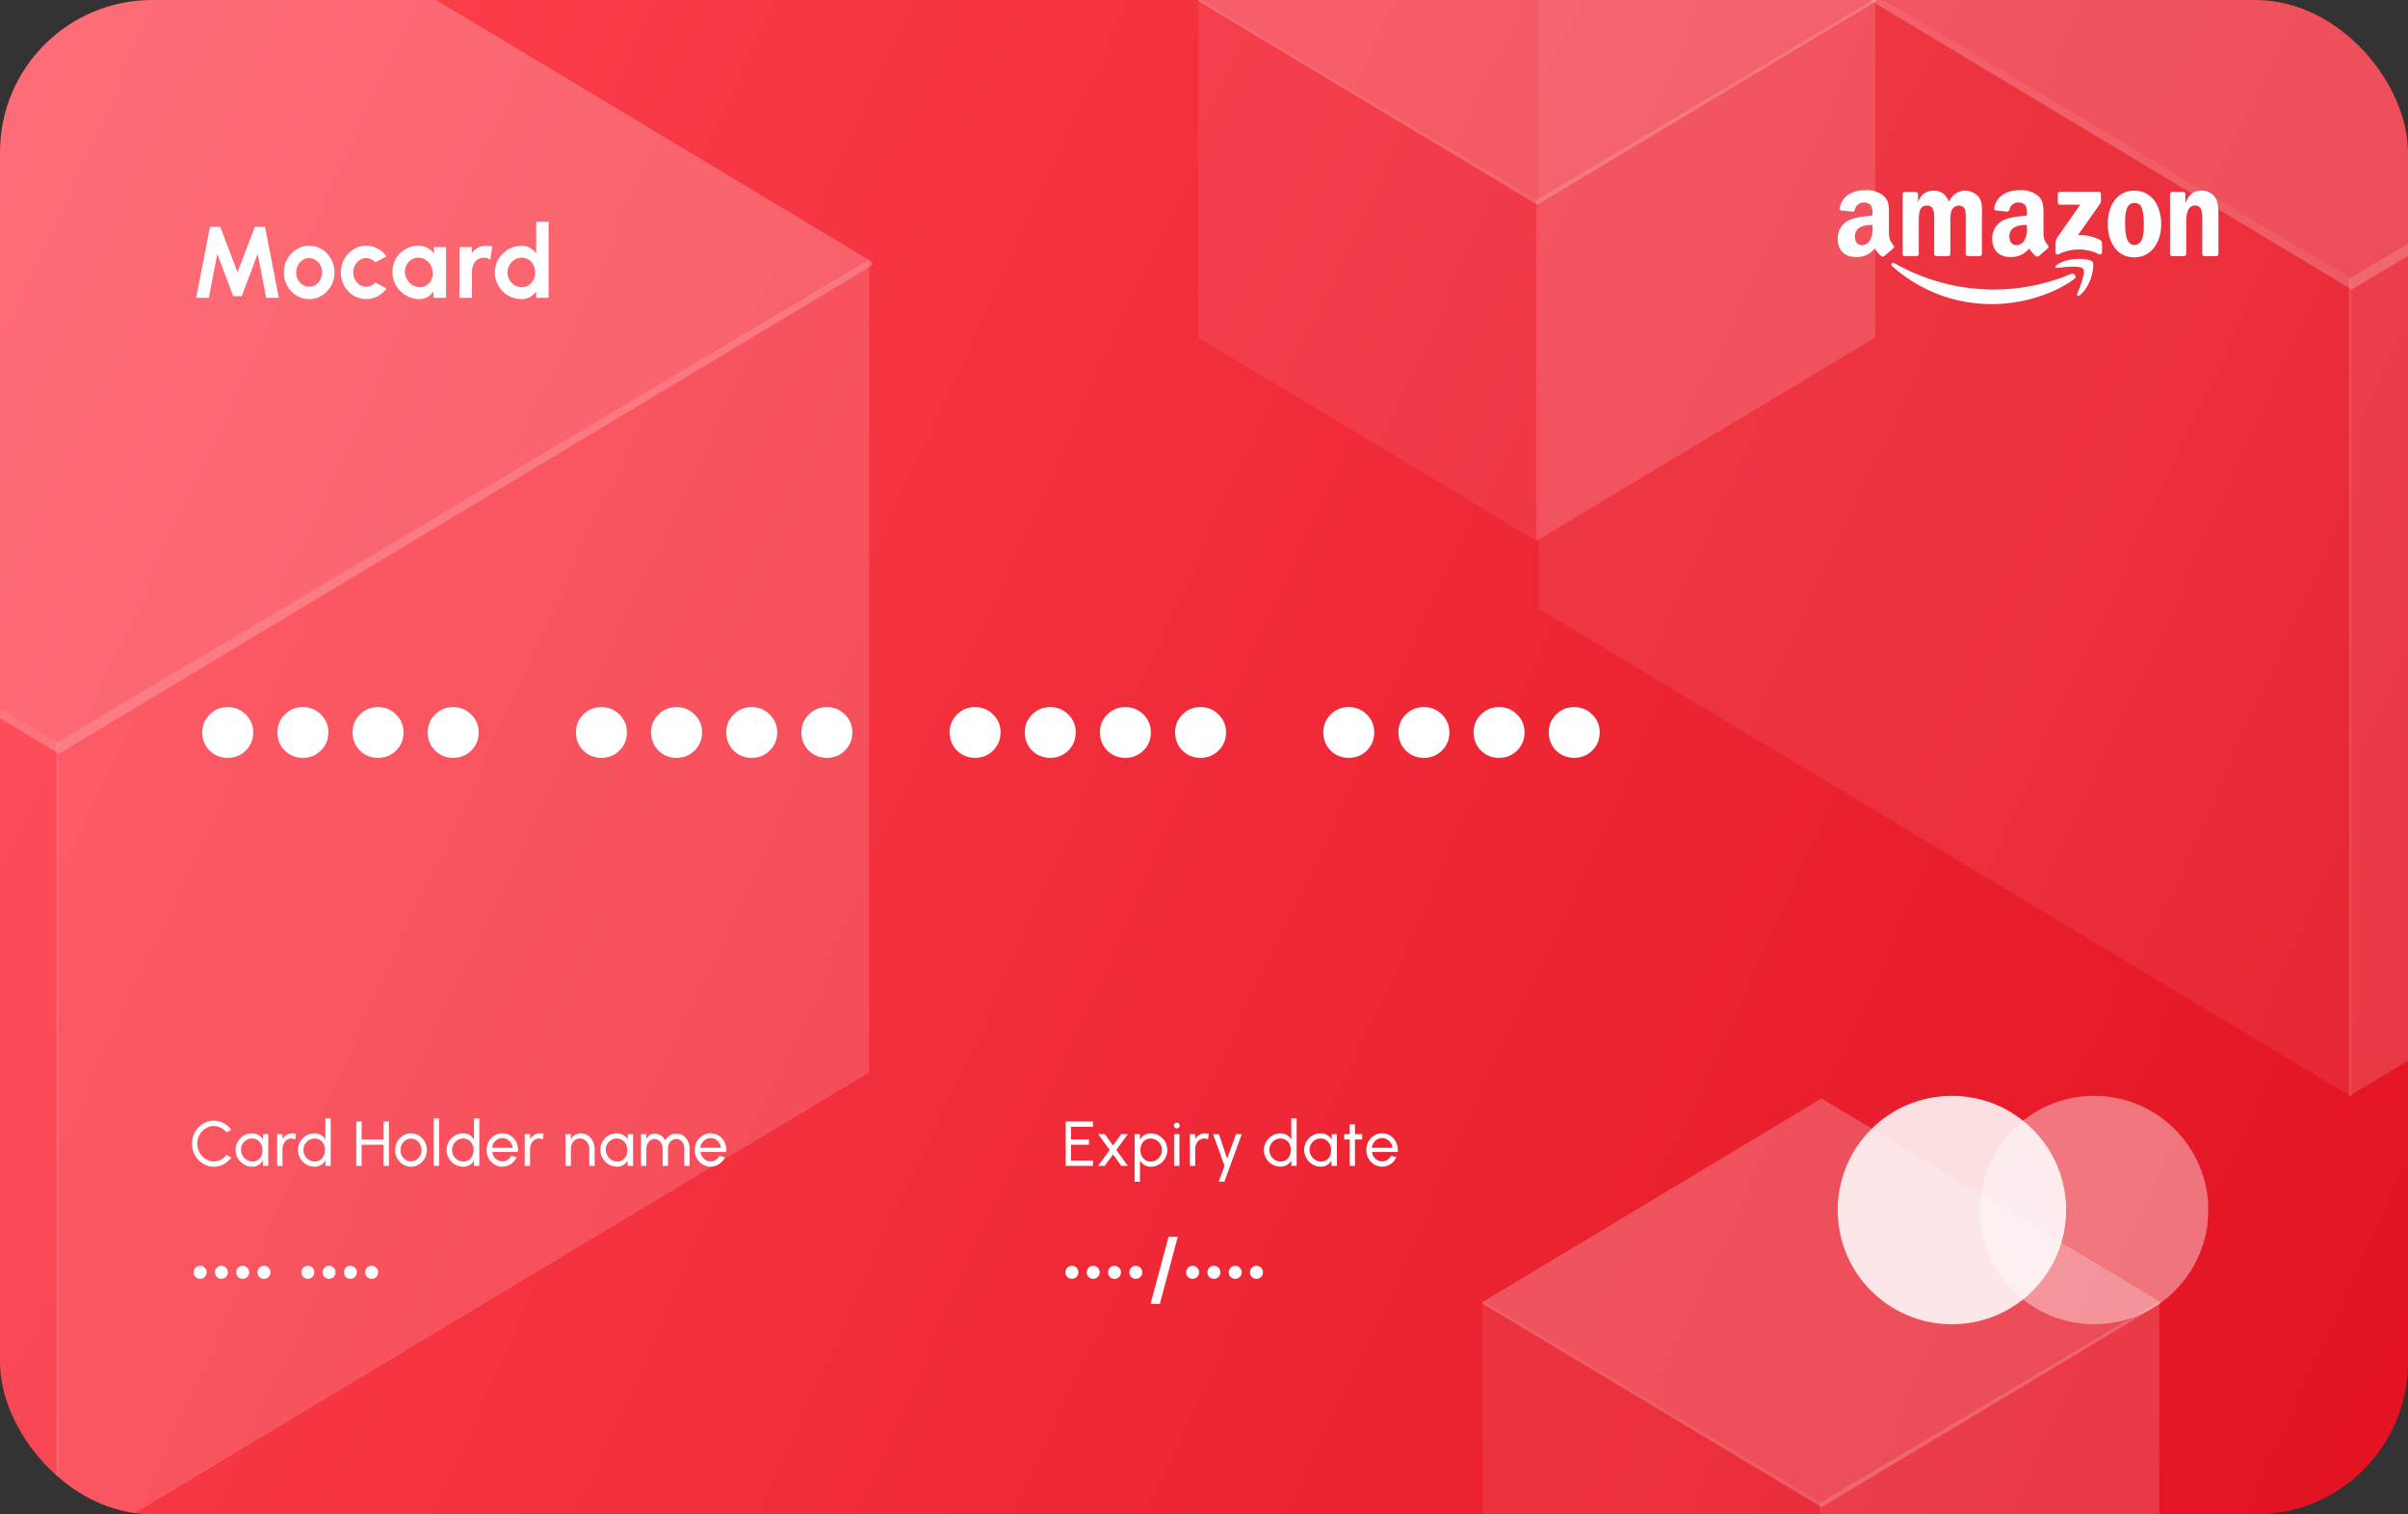 <svg width="380" height="239" viewBox="0 0 380 239" fill="none" xmlns="http://www.w3.org/2000/svg">
<rect x="0" y="0" width="380" height="239" fill="#333333" stroke="none"/>
<g clip-path="url(#clip0_1338_20404)">
<rect width="380" height="239" rx="24" fill="url(#paint0_linear_1338_20404)"/>
<g opacity="0.75">
<path opacity="0.1" d="M242.83 -32.361L371.136 44.009V173.137L242.83 96.075V-32.361Z" fill="white"/>
<path opacity="0.2" d="M498.992 -32.283L370.69 44.007V173L498.992 96.019V-32.283Z" fill="white"/>
<path opacity="0.3" d="M242.83 -31.938L371.136 -109L499.441 -31.938V-31.362L371.136 45.7L242.83 -31.362V-31.938Z" fill="white"/>
<path opacity="0.1" d="M-119 40.893L9.306 117.263V246.391L-119 169.329V40.893Z" fill="white"/>
<path opacity="0.2" d="M137.162 40.971L8.86 117.261V246.254L137.162 169.273V40.971Z" fill="white"/>
<path opacity="0.3" d="M-119 41.316L9.306 -35.746L137.611 41.316V41.892L9.306 118.954L-119 41.892V41.316Z" fill="white"/>
<path opacity="0.1" d="M189.111 -0.239L242.609 31.604V85.445L189.111 53.313V-0.239Z" fill="white"/>
<path opacity="0.2" d="M295.92 -0.207L242.424 31.603V85.387L295.92 53.289V-0.207Z" fill="white"/>
<path opacity="0.3" d="M189.111 -0.063L242.609 -32.194L296.107 -0.063V0.177L242.609 32.309L189.111 0.177V-0.063Z" fill="white"/>
<path opacity="0.1" d="M233.951 205.316L287.449 237.159V291L233.951 258.869V205.316Z" fill="white"/>
<path opacity="0.2" d="M340.76 205.349L287.264 237.158V290.942L340.76 258.845V205.349Z" fill="white"/>
<path opacity="0.3" d="M233.951 205.493L287.449 173.361L340.947 205.493V205.733L287.449 237.864L233.951 205.733V205.493Z" fill="white"/>
</g>
<path fill-rule="evenodd" clip-rule="evenodd" d="M314.896 35.853C314.541 36.394 314.362 37.031 314.383 37.678L314.381 37.675C314.381 39.596 315.597 40.556 317.163 40.562C317.744 40.595 318.324 40.491 318.856 40.257C319.389 40.024 319.859 39.667 320.228 39.217C320.505 39.69 320.867 40.109 321.295 40.451C321.365 40.489 321.443 40.505 321.522 40.497C321.6 40.489 321.675 40.458 321.735 40.408L321.738 40.411C322.111 40.086 322.784 39.497 323.162 39.184C323.194 39.153 323.22 39.115 323.239 39.073C323.257 39.032 323.267 38.987 323.267 38.941C323.268 38.896 323.26 38.851 323.243 38.808C323.227 38.766 323.201 38.728 323.17 38.695C322.73 38.232 322.482 37.62 322.474 36.982V34.101C322.474 34.007 322.474 33.913 322.475 33.82V33.819V33.819V33.819L322.475 33.817C322.481 32.709 322.486 31.697 321.653 30.922C320.86 30.29 319.866 29.964 318.853 30.003C317.084 30.003 315.106 30.656 314.695 32.83C314.686 32.873 314.686 32.919 314.695 32.963C314.705 33.006 314.723 33.048 314.748 33.084C314.774 33.12 314.808 33.151 314.846 33.174C314.884 33.197 314.927 33.212 314.972 33.218L316.772 33.41C316.856 33.396 316.933 33.356 316.992 33.295C317.05 33.234 317.087 33.155 317.098 33.072C317.17 32.737 317.362 32.44 317.636 32.236C317.911 32.032 318.251 31.935 318.592 31.963C318.791 31.953 318.99 31.992 319.171 32.076C319.352 32.16 319.51 32.285 319.633 32.444C319.839 32.857 319.918 33.322 319.861 33.78V34.016C319.684 34.036 319.499 34.055 319.308 34.074L319.307 34.074C318.332 34.174 317.209 34.289 316.364 34.658C315.764 34.895 315.25 35.313 314.896 35.853ZM290.516 35.856C290.162 36.396 289.982 37.033 290.001 37.679V37.679C290.001 39.597 291.221 40.556 292.786 40.562C293.367 40.596 293.948 40.491 294.481 40.258C295.014 40.024 295.484 39.667 295.853 39.217C296.13 39.691 296.491 40.109 296.92 40.451C296.989 40.489 297.067 40.506 297.145 40.499C297.224 40.491 297.298 40.46 297.359 40.409L297.365 40.412C297.735 40.087 298.408 39.5 298.79 39.186C298.822 39.154 298.848 39.116 298.866 39.074C298.884 39.032 298.893 38.987 298.893 38.941C298.894 38.896 298.885 38.85 298.868 38.808C298.851 38.766 298.826 38.727 298.793 38.695C298.352 38.233 298.102 37.621 298.094 36.982V34.101C298.094 34.004 298.094 33.907 298.095 33.811C298.101 32.705 298.107 31.695 297.276 30.922C296.482 30.29 295.488 29.964 294.474 30.003C292.705 30.003 290.732 30.656 290.316 32.83C290.307 32.873 290.308 32.919 290.317 32.962C290.326 33.006 290.344 33.047 290.37 33.083C290.396 33.119 290.429 33.15 290.467 33.173C290.505 33.196 290.547 33.211 290.591 33.218L292.399 33.41C292.482 33.395 292.558 33.355 292.615 33.294C292.673 33.233 292.71 33.155 292.72 33.072C292.793 32.737 292.985 32.44 293.26 32.236C293.535 32.032 293.875 31.935 294.216 31.963C294.416 31.953 294.614 31.992 294.795 32.076C294.977 32.16 295.135 32.286 295.258 32.444C295.462 32.857 295.54 33.322 295.483 33.78V34.018C295.301 34.039 295.11 34.059 294.913 34.079H294.913C293.942 34.18 292.826 34.296 291.985 34.662C291.384 34.899 290.872 35.316 290.516 35.856ZM336.799 30.089C334.109 30.089 332.618 32.386 332.617 35.334C332.618 38.268 334.089 40.623 336.799 40.624C339.402 40.624 341.052 38.329 341.052 35.437C341.059 32.443 339.562 30.089 336.799 30.089ZM327.805 46.375C328.229 45.331 329.17 42.987 328.726 42.418C328.289 41.858 325.861 42.141 324.711 42.275L324.652 42.281C324.309 42.322 324.259 42.024 324.565 41.812C326.562 40.418 329.835 40.821 330.215 41.29C330.594 41.758 330.118 45.025 328.24 46.578C328.161 46.65 328.061 46.693 327.955 46.701C327.807 46.702 327.723 46.577 327.806 46.373L327.805 46.375ZM298.6 42.007C298.273 41.713 298.565 41.312 298.96 41.544C303.77 44.276 309.206 45.709 314.736 45.703C318.87 45.684 322.959 44.853 326.772 43.256C327.363 43.01 327.854 43.647 327.278 44.071C323.787 46.629 318.728 47.992 314.37 47.992C308.554 48.024 302.933 45.891 298.6 42.007ZM335.356 35.037V35.072C335.356 36.244 335.356 38.669 336.799 38.669C338.245 38.669 338.314 36.675 338.308 35.459C338.339 34.611 338.245 33.763 338.03 32.943C337.971 32.669 337.816 32.425 337.593 32.257C337.37 32.088 337.093 32.006 336.814 32.025C335.445 32.026 335.356 33.876 335.356 35.035V35.037ZM292.722 37.358C292.722 38.157 293.137 38.696 293.851 38.696C294.121 38.685 294.383 38.601 294.609 38.454C294.835 38.306 295.018 38.101 295.137 37.858C295.436 37.251 295.558 36.571 295.486 35.897V35.499C294.14 35.496 292.72 35.782 292.72 37.355L292.722 37.358ZM317.095 37.358C317.095 38.158 317.513 38.696 318.228 38.696C318.498 38.684 318.759 38.6 318.984 38.453C319.21 38.306 319.392 38.1 319.512 37.858C319.811 37.251 319.932 36.571 319.861 35.898V35.499C318.513 35.496 317.093 35.782 317.093 37.355L317.095 37.358ZM347.643 40.338C347.702 40.392 347.779 40.425 347.859 40.43L349.728 40.434C349.813 40.434 349.896 40.405 349.962 40.35C350.028 40.295 350.072 40.218 350.087 40.134V34.163V34.16C350.087 33.243 350.087 31.97 349.6 31.21C349.366 30.85 349.043 30.556 348.662 30.36C348.28 30.164 347.854 30.071 347.426 30.09C346.144 30.09 345.411 30.71 344.893 32.006H344.864V30.557C344.843 30.482 344.801 30.416 344.741 30.368C344.681 30.32 344.607 30.293 344.53 30.29H342.807C342.719 30.287 342.634 30.317 342.567 30.374C342.501 30.431 342.458 30.511 342.447 30.598L342.449 40.085C342.451 40.175 342.487 40.261 342.549 40.325C342.612 40.389 342.697 40.426 342.786 40.43H344.634C344.68 40.431 344.726 40.423 344.77 40.407C344.814 40.39 344.853 40.365 344.887 40.333C344.921 40.301 344.948 40.263 344.967 40.22C344.986 40.178 344.996 40.132 344.998 40.085V34.981C344.962 34.367 345.063 33.752 345.295 33.182C345.382 32.965 345.531 32.779 345.722 32.644C345.914 32.51 346.14 32.433 346.373 32.424C347.554 32.424 347.542 33.711 347.533 34.725C347.532 34.812 347.531 34.897 347.531 34.979V40.13C347.544 40.21 347.583 40.283 347.643 40.338ZM310.544 40.426C310.455 40.421 310.371 40.383 310.309 40.32C310.247 40.256 310.211 40.172 310.209 40.083V35.055C310.236 34.461 310.219 33.867 310.158 33.276C310.12 33.023 309.983 32.795 309.779 32.642C309.574 32.489 309.317 32.424 309.065 32.46C308.824 32.467 308.59 32.544 308.393 32.682C308.195 32.821 308.043 33.014 307.953 33.237C307.799 33.83 307.741 34.444 307.781 35.055V40.083C307.78 40.129 307.77 40.175 307.752 40.217C307.733 40.259 307.706 40.297 307.672 40.329C307.639 40.361 307.6 40.386 307.557 40.403C307.514 40.419 307.468 40.427 307.422 40.426H305.565C305.476 40.422 305.392 40.385 305.33 40.321C305.267 40.257 305.231 40.172 305.229 40.083V35.055C305.229 34.949 305.231 34.837 305.233 34.723C305.248 33.7 305.268 32.441 304.08 32.441C302.795 32.441 302.797 33.847 302.799 34.931L302.799 35.055V40.084C302.798 40.13 302.788 40.175 302.769 40.218C302.751 40.26 302.724 40.298 302.691 40.329C302.657 40.361 302.618 40.386 302.575 40.403C302.531 40.419 302.486 40.427 302.44 40.426H300.579C300.495 40.423 300.415 40.391 300.354 40.333C300.293 40.276 300.254 40.198 300.246 40.115V30.63C300.247 30.584 300.257 30.539 300.276 30.497C300.294 30.455 300.321 30.417 300.354 30.385C300.388 30.353 300.427 30.328 300.47 30.312C300.513 30.295 300.559 30.287 300.605 30.288H302.338C302.424 30.29 302.505 30.324 302.567 30.383C302.63 30.442 302.669 30.521 302.676 30.607V31.844H302.708C302.863 31.321 303.188 30.864 303.632 30.546C304.075 30.228 304.611 30.067 305.156 30.088C306.32 30.088 307.05 30.648 307.569 31.844C307.745 31.393 308.037 30.995 308.415 30.692C308.793 30.39 309.244 30.192 309.723 30.119C310.202 30.046 310.691 30.1 311.142 30.277C311.593 30.454 311.99 30.746 312.291 31.125C312.795 31.808 312.779 32.757 312.765 33.654C312.762 33.804 312.76 33.952 312.76 34.098L312.758 40.083C312.757 40.129 312.746 40.175 312.727 40.217C312.709 40.259 312.682 40.297 312.649 40.329C312.615 40.361 312.576 40.386 312.533 40.403C312.49 40.419 312.444 40.427 312.398 40.426H310.544ZM324.388 38.467V39.844L324.386 39.842C324.388 39.928 324.422 40.009 324.48 40.072C324.539 40.136 324.618 40.175 324.703 40.184C324.744 40.184 324.785 40.173 324.821 40.153C325.819 39.64 326.925 39.371 328.047 39.37C329.168 39.368 330.275 39.634 331.274 40.144C331.324 40.165 331.379 40.172 331.433 40.166C331.487 40.16 331.538 40.141 331.583 40.11C331.627 40.079 331.664 40.038 331.688 39.99C331.713 39.941 331.725 39.887 331.724 39.833V38.385C331.72 38.276 331.688 38.17 331.63 38.078C331.573 37.985 331.492 37.91 331.396 37.859C330.321 37.304 329.118 37.047 327.91 37.115L331.081 32.622C331.376 32.218 331.543 31.965 331.543 31.771V30.608C331.544 30.561 331.535 30.516 331.517 30.473C331.499 30.431 331.473 30.392 331.44 30.359C331.407 30.327 331.367 30.302 331.324 30.286C331.281 30.269 331.235 30.262 331.188 30.264H325.08C325.035 30.262 324.989 30.27 324.947 30.287C324.904 30.304 324.866 30.329 324.833 30.361C324.801 30.394 324.776 30.432 324.759 30.474C324.742 30.517 324.734 30.562 324.736 30.608V31.965C324.735 32.011 324.743 32.057 324.761 32.099C324.778 32.142 324.805 32.18 324.838 32.212C324.871 32.244 324.91 32.27 324.953 32.285C324.996 32.302 325.042 32.309 325.088 32.306H328.281L324.612 37.536C324.446 37.817 324.368 38.141 324.388 38.467Z" fill="white"/>
<path opacity="0.4" d="M330.46 209C340.415 209 348.485 200.929 348.485 190.974C348.485 181.018 340.415 172.948 330.46 172.948C320.504 172.948 312.434 181.018 312.434 190.974C312.434 200.929 320.504 209 330.46 209Z" fill="white"/>
<path opacity="0.859" d="M308.026 209C317.982 209 326.052 200.929 326.052 190.974C326.052 181.018 317.982 172.948 308.026 172.948C298.071 172.948 290 181.018 290 190.974C290 200.929 298.071 209 308.026 209Z" fill="white"/>
<path d="M30.96 47L33.136 35.8H34.752L37.48 42.976L40.208 35.8H41.824L44 47H42.008L40.664 40.072L38.144 46.744H36.808L34.288 40.072L32.952 47H30.96ZM48.789 47.208C48.053 47.208 47.381 47.019 46.773 46.64C46.171 46.261 45.688 45.755 45.325 45.12C44.968 44.48 44.789 43.773 44.789 43C44.789 42.413 44.893 41.867 45.101 41.36C45.309 40.848 45.595 40.4 45.957 40.016C46.325 39.627 46.752 39.323 47.237 39.104C47.723 38.885 48.24 38.776 48.789 38.776C49.525 38.776 50.195 38.965 50.797 39.344C51.405 39.723 51.888 40.232 52.245 40.872C52.608 41.512 52.789 42.221 52.789 43C52.789 43.581 52.685 44.125 52.477 44.632C52.269 45.139 51.981 45.587 51.613 45.976C51.251 46.36 50.827 46.661 50.341 46.88C49.861 47.099 49.344 47.208 48.789 47.208ZM48.789 45.256C49.179 45.256 49.528 45.152 49.837 44.944C50.147 44.736 50.389 44.461 50.565 44.12C50.747 43.779 50.837 43.405 50.837 43C50.837 42.584 50.744 42.205 50.557 41.864C50.376 41.517 50.128 41.243 49.813 41.04C49.504 40.832 49.163 40.728 48.789 40.728C48.405 40.728 48.059 40.832 47.749 41.04C47.44 41.248 47.195 41.525 47.013 41.872C46.832 42.219 46.741 42.595 46.741 43C46.741 43.421 46.835 43.803 47.021 44.144C47.208 44.485 47.456 44.757 47.765 44.96C48.08 45.157 48.421 45.256 48.789 45.256ZM59.226 44.592L60.986 45.544C60.618 46.045 60.157 46.448 59.602 46.752C59.048 47.056 58.442 47.208 57.786 47.208C57.05 47.208 56.378 47.019 55.77 46.64C55.168 46.261 54.685 45.755 54.322 45.12C53.965 44.48 53.786 43.773 53.786 43C53.786 42.413 53.89 41.867 54.098 41.36C54.306 40.848 54.592 40.4 54.954 40.016C55.322 39.627 55.749 39.323 56.234 39.104C56.72 38.885 57.237 38.776 57.786 38.776C58.442 38.776 59.048 38.928 59.602 39.232C60.157 39.536 60.618 39.944 60.986 40.456L59.226 41.4C59.04 41.187 58.818 41.021 58.562 40.904C58.312 40.787 58.053 40.728 57.786 40.728C57.402 40.728 57.056 40.835 56.746 41.048C56.437 41.256 56.192 41.533 56.01 41.88C55.829 42.221 55.738 42.595 55.738 43C55.738 43.4 55.829 43.773 56.01 44.12C56.192 44.461 56.437 44.736 56.746 44.944C57.056 45.152 57.402 45.256 57.786 45.256C58.064 45.256 58.328 45.197 58.578 45.08C58.829 44.957 59.045 44.795 59.226 44.592ZM68.438 39H70.39V47H68.43L68.35 46.008C68.126 46.365 67.833 46.656 67.47 46.88C67.113 47.099 66.691 47.208 66.206 47.208C65.614 47.208 65.059 47.096 64.542 46.872C64.025 46.648 63.569 46.339 63.174 45.944C62.779 45.549 62.473 45.093 62.254 44.576C62.035 44.059 61.926 43.504 61.926 42.912C61.926 42.341 62.03 41.805 62.238 41.304C62.446 40.803 62.739 40.363 63.118 39.984C63.497 39.605 63.934 39.309 64.43 39.096C64.926 38.883 65.459 38.776 66.03 38.776C66.563 38.776 67.038 38.893 67.454 39.128C67.875 39.363 68.233 39.661 68.526 40.024L68.438 39ZM66.262 45.328C66.689 45.328 67.059 45.219 67.374 45C67.689 44.781 67.926 44.491 68.086 44.128C68.251 43.76 68.318 43.355 68.286 42.912C68.249 42.496 68.126 42.12 67.918 41.784C67.71 41.443 67.443 41.171 67.118 40.968C66.793 40.765 66.427 40.664 66.022 40.664C65.601 40.664 65.222 40.773 64.886 40.992C64.555 41.211 64.299 41.504 64.118 41.872C63.937 42.235 63.865 42.64 63.902 43.088C63.945 43.499 64.078 43.875 64.302 44.216C64.526 44.552 64.809 44.821 65.15 45.024C65.497 45.227 65.867 45.328 66.262 45.328ZM77.374 40.984C77.23 40.888 77.073 40.811 76.902 40.752C76.737 40.693 76.553 40.664 76.35 40.664C75.961 40.664 75.625 40.765 75.342 40.968C75.065 41.171 74.851 41.443 74.702 41.784C74.553 42.12 74.478 42.493 74.478 42.904V47H72.51V39H74.462V39.944C74.729 39.592 75.046 39.312 75.414 39.104C75.787 38.896 76.209 38.792 76.678 38.792C76.859 38.792 77.033 38.797 77.198 38.808C77.369 38.819 77.531 38.848 77.686 38.896L77.374 40.984ZM84.617 35H86.569V47H84.617V46C84.361 46.357 84.039 46.648 83.649 46.872C83.26 47.096 82.809 47.208 82.297 47.208C81.716 47.208 81.172 47.099 80.665 46.88C80.159 46.661 79.711 46.36 79.321 45.976C78.937 45.587 78.636 45.139 78.417 44.632C78.199 44.125 78.089 43.581 78.089 43C78.089 42.419 78.199 41.875 78.417 41.368C78.636 40.861 78.937 40.416 79.321 40.032C79.711 39.643 80.159 39.339 80.665 39.12C81.172 38.901 81.716 38.792 82.297 38.792C82.809 38.792 83.26 38.904 83.649 39.128C84.039 39.347 84.361 39.637 84.617 40V35ZM82.321 45.328C82.737 45.328 83.105 45.224 83.425 45.016C83.745 44.808 83.996 44.528 84.177 44.176C84.359 43.819 84.449 43.427 84.449 43C84.449 42.568 84.359 42.176 84.177 41.824C83.996 41.467 83.743 41.184 83.417 40.976C83.097 40.768 82.732 40.664 82.321 40.664C81.911 40.664 81.537 40.771 81.201 40.984C80.865 41.192 80.596 41.472 80.393 41.824C80.191 42.176 80.089 42.568 80.089 43C80.089 43.432 80.191 43.824 80.393 44.176C80.596 44.528 80.865 44.808 81.201 45.016C81.543 45.224 81.916 45.328 82.321 45.328Z" fill="white"/>
<path d="M35.928 119.608C34.808 119.608 33.856 119.224 33.072 118.456C32.304 117.672 31.92 116.72 31.92 115.6C31.92 114.48 32.304 113.536 33.072 112.768C33.856 111.984 34.808 111.592 35.928 111.592C37.048 111.592 38 111.984 38.784 112.768C39.568 113.536 39.96 114.48 39.96 115.6C39.96 116.72 39.568 117.672 38.784 118.456C38 119.224 37.048 119.608 35.928 119.608ZM47.787 119.608C46.667 119.608 45.715 119.224 44.931 118.456C44.163 117.672 43.779 116.72 43.779 115.6C43.779 114.48 44.163 113.536 44.931 112.768C45.715 111.984 46.667 111.592 47.787 111.592C48.907 111.592 49.859 111.984 50.643 112.768C51.427 113.536 51.819 114.48 51.819 115.6C51.819 116.72 51.427 117.672 50.643 118.456C49.859 119.224 48.907 119.608 47.787 119.608ZM59.647 119.608C58.527 119.608 57.575 119.224 56.791 118.456C56.023 117.672 55.639 116.72 55.639 115.6C55.639 114.48 56.023 113.536 56.791 112.768C57.575 111.984 58.527 111.592 59.647 111.592C60.767 111.592 61.719 111.984 62.503 112.768C63.287 113.536 63.679 114.48 63.679 115.6C63.679 116.72 63.287 117.672 62.503 118.456C61.719 119.224 60.767 119.608 59.647 119.608ZM71.506 119.608C70.386 119.608 69.434 119.224 68.65 118.456C67.882 117.672 67.498 116.72 67.498 115.6C67.498 114.48 67.882 113.536 68.65 112.768C69.434 111.984 70.386 111.592 71.506 111.592C72.626 111.592 73.578 111.984 74.362 112.768C75.146 113.536 75.538 114.48 75.538 115.6C75.538 116.72 75.146 117.672 74.362 118.456C73.578 119.224 72.626 119.608 71.506 119.608ZM94.897 119.608C93.777 119.608 92.825 119.224 92.041 118.456C91.273 117.672 90.889 116.72 90.889 115.6C90.889 114.48 91.273 113.536 92.041 112.768C92.825 111.984 93.777 111.592 94.897 111.592C96.017 111.592 96.969 111.984 97.753 112.768C98.537 113.536 98.929 114.48 98.929 115.6C98.929 116.72 98.537 117.672 97.753 118.456C96.969 119.224 96.017 119.608 94.897 119.608ZM106.756 119.608C105.636 119.608 104.684 119.224 103.9 118.456C103.132 117.672 102.748 116.72 102.748 115.6C102.748 114.48 103.132 113.536 103.9 112.768C104.684 111.984 105.636 111.592 106.756 111.592C107.876 111.592 108.828 111.984 109.612 112.768C110.396 113.536 110.788 114.48 110.788 115.6C110.788 116.72 110.396 117.672 109.612 118.456C108.828 119.224 107.876 119.608 106.756 119.608ZM118.616 119.608C117.496 119.608 116.544 119.224 115.76 118.456C114.992 117.672 114.608 116.72 114.608 115.6C114.608 114.48 114.992 113.536 115.76 112.768C116.544 111.984 117.496 111.592 118.616 111.592C119.736 111.592 120.688 111.984 121.472 112.768C122.256 113.536 122.648 114.48 122.648 115.6C122.648 116.72 122.256 117.672 121.472 118.456C120.688 119.224 119.736 119.608 118.616 119.608ZM130.475 119.608C129.355 119.608 128.403 119.224 127.619 118.456C126.851 117.672 126.467 116.72 126.467 115.6C126.467 114.48 126.851 113.536 127.619 112.768C128.403 111.984 129.355 111.592 130.475 111.592C131.595 111.592 132.547 111.984 133.331 112.768C134.115 113.536 134.507 114.48 134.507 115.6C134.507 116.72 134.115 117.672 133.331 118.456C132.547 119.224 131.595 119.608 130.475 119.608ZM153.866 119.608C152.746 119.608 151.794 119.224 151.01 118.456C150.242 117.672 149.858 116.72 149.858 115.6C149.858 114.48 150.242 113.536 151.01 112.768C151.794 111.984 152.746 111.592 153.866 111.592C154.986 111.592 155.938 111.984 156.722 112.768C157.506 113.536 157.898 114.48 157.898 115.6C157.898 116.72 157.506 117.672 156.722 118.456C155.938 119.224 154.986 119.608 153.866 119.608ZM165.725 119.608C164.605 119.608 163.653 119.224 162.869 118.456C162.101 117.672 161.717 116.72 161.717 115.6C161.717 114.48 162.101 113.536 162.869 112.768C163.653 111.984 164.605 111.592 165.725 111.592C166.845 111.592 167.797 111.984 168.581 112.768C169.365 113.536 169.757 114.48 169.757 115.6C169.757 116.72 169.365 117.672 168.581 118.456C167.797 119.224 166.845 119.608 165.725 119.608ZM177.584 119.608C176.464 119.608 175.512 119.224 174.728 118.456C173.96 117.672 173.576 116.72 173.576 115.6C173.576 114.48 173.96 113.536 174.728 112.768C175.512 111.984 176.464 111.592 177.584 111.592C178.704 111.592 179.656 111.984 180.44 112.768C181.224 113.536 181.616 114.48 181.616 115.6C181.616 116.72 181.224 117.672 180.44 118.456C179.656 119.224 178.704 119.608 177.584 119.608ZM189.444 119.608C188.324 119.608 187.372 119.224 186.588 118.456C185.82 117.672 185.436 116.72 185.436 115.6C185.436 114.48 185.82 113.536 186.588 112.768C187.372 111.984 188.324 111.592 189.444 111.592C190.564 111.592 191.516 111.984 192.3 112.768C193.084 113.536 193.476 114.48 193.476 115.6C193.476 116.72 193.084 117.672 192.3 118.456C191.516 119.224 190.564 119.608 189.444 119.608ZM212.834 119.608C211.714 119.608 210.762 119.224 209.978 118.456C209.21 117.672 208.826 116.72 208.826 115.6C208.826 114.48 209.21 113.536 209.978 112.768C210.762 111.984 211.714 111.592 212.834 111.592C213.954 111.592 214.906 111.984 215.69 112.768C216.474 113.536 216.866 114.48 216.866 115.6C216.866 116.72 216.474 117.672 215.69 118.456C214.906 119.224 213.954 119.608 212.834 119.608ZM224.694 119.608C223.574 119.608 222.622 119.224 221.838 118.456C221.07 117.672 220.686 116.72 220.686 115.6C220.686 114.48 221.07 113.536 221.838 112.768C222.622 111.984 223.574 111.592 224.694 111.592C225.814 111.592 226.766 111.984 227.55 112.768C228.334 113.536 228.726 114.48 228.726 115.6C228.726 116.72 228.334 117.672 227.55 118.456C226.766 119.224 225.814 119.608 224.694 119.608ZM236.553 119.608C235.433 119.608 234.481 119.224 233.697 118.456C232.929 117.672 232.545 116.72 232.545 115.6C232.545 114.48 232.929 113.536 233.697 112.768C234.481 111.984 235.433 111.592 236.553 111.592C237.673 111.592 238.625 111.984 239.409 112.768C240.193 113.536 240.585 114.48 240.585 115.6C240.585 116.72 240.193 117.672 239.409 118.456C238.625 119.224 237.673 119.608 236.553 119.608ZM248.412 119.608C247.292 119.608 246.34 119.224 245.556 118.456C244.788 117.672 244.404 116.72 244.404 115.6C244.404 114.48 244.788 113.536 245.556 112.768C246.34 111.984 247.292 111.592 248.412 111.592C249.532 111.592 250.484 111.984 251.268 112.768C252.052 113.536 252.444 114.48 252.444 115.6C252.444 116.72 252.052 117.672 251.268 118.456C250.484 119.224 249.532 119.608 248.412 119.608Z" fill="white"/>
<path d="M33.74 184.13C33.267 184.13 32.822 184.037 32.405 183.85C31.988 183.66 31.622 183.4 31.305 183.07C30.992 182.737 30.745 182.35 30.565 181.91C30.388 181.47 30.3 181 30.3 180.5C30.3 180 30.388 179.53 30.565 179.09C30.745 178.65 30.992 178.265 31.305 177.935C31.622 177.602 31.988 177.342 32.405 177.155C32.822 176.965 33.267 176.87 33.74 176.87C34.307 176.87 34.828 177.002 35.305 177.265C35.782 177.528 36.177 177.878 36.49 178.315L35.745 178.715C35.512 178.408 35.217 178.165 34.86 177.985C34.507 177.802 34.133 177.71 33.74 177.71C33.377 177.71 33.037 177.783 32.72 177.93C32.407 178.077 32.132 178.278 31.895 178.535C31.658 178.792 31.473 179.088 31.34 179.425C31.207 179.762 31.14 180.12 31.14 180.5C31.14 180.883 31.207 181.243 31.34 181.58C31.477 181.917 31.663 182.213 31.9 182.47C32.14 182.727 32.417 182.928 32.73 183.075C33.047 183.218 33.383 183.29 33.74 183.29C34.147 183.29 34.523 183.198 34.87 183.015C35.22 182.828 35.512 182.585 35.745 182.285L36.49 182.69C36.177 183.127 35.782 183.477 35.305 183.74C34.828 184 34.307 184.13 33.74 184.13ZM41.496 179H42.336V184H41.491L41.461 183.155C41.304 183.445 41.088 183.68 40.811 183.86C40.538 184.04 40.213 184.13 39.836 184.13C39.466 184.13 39.121 184.062 38.801 183.925C38.481 183.785 38.198 183.593 37.951 183.35C37.708 183.103 37.518 182.82 37.381 182.5C37.244 182.18 37.176 181.835 37.176 181.465C37.176 181.108 37.243 180.772 37.376 180.455C37.509 180.138 37.694 179.862 37.931 179.625C38.171 179.385 38.448 179.198 38.761 179.065C39.074 178.928 39.409 178.86 39.766 178.86C40.163 178.86 40.509 178.953 40.806 179.14C41.106 179.323 41.346 179.562 41.526 179.855L41.496 179ZM39.856 183.315C40.189 183.315 40.476 183.232 40.716 183.065C40.956 182.898 41.138 182.675 41.261 182.395C41.388 182.115 41.444 181.805 41.431 181.465C41.418 181.132 41.339 180.83 41.196 180.56C41.053 180.29 40.859 180.077 40.616 179.92C40.373 179.76 40.089 179.68 39.766 179.68C39.436 179.68 39.136 179.763 38.866 179.93C38.596 180.097 38.384 180.32 38.231 180.6C38.081 180.88 38.013 181.192 38.026 181.535C38.043 181.865 38.136 182.165 38.306 182.435C38.476 182.705 38.696 182.92 38.966 183.08C39.239 183.237 39.536 183.315 39.856 183.315ZM46.594 179.83C46.511 179.783 46.421 179.747 46.324 179.72C46.228 179.693 46.123 179.68 46.009 179.68C45.733 179.68 45.486 179.755 45.269 179.905C45.056 180.055 44.888 180.258 44.764 180.515C44.641 180.772 44.579 181.055 44.579 181.365V184H43.734V179H44.574V179.77C44.754 179.49 44.978 179.27 45.244 179.11C45.511 178.947 45.806 178.865 46.129 178.865C46.239 178.865 46.344 178.87 46.444 178.88C46.544 178.89 46.639 178.91 46.729 178.94L46.594 179.83ZM51.348 176.5H52.188V184H51.348V183.15C51.178 183.443 50.95 183.68 50.663 183.86C50.376 184.04 50.04 184.13 49.653 184.13C49.29 184.13 48.95 184.062 48.633 183.925C48.316 183.788 48.036 183.6 47.793 183.36C47.553 183.117 47.365 182.837 47.228 182.52C47.091 182.203 47.023 181.863 47.023 181.5C47.023 181.137 47.091 180.797 47.228 180.48C47.365 180.16 47.553 179.88 47.793 179.64C48.036 179.397 48.316 179.207 48.633 179.07C48.95 178.933 49.29 178.865 49.653 178.865C50.04 178.865 50.376 178.955 50.663 179.135C50.95 179.315 51.178 179.552 51.348 179.845V176.5ZM49.663 183.315C49.993 183.315 50.278 183.235 50.518 183.075C50.761 182.912 50.948 182.692 51.078 182.415C51.211 182.138 51.278 181.833 51.278 181.5C51.278 181.16 51.211 180.853 51.078 180.58C50.945 180.303 50.756 180.085 50.513 179.925C50.273 179.762 49.99 179.68 49.663 179.68C49.333 179.68 49.033 179.762 48.763 179.925C48.496 180.088 48.283 180.308 48.123 180.585C47.963 180.858 47.883 181.163 47.883 181.5C47.883 181.837 47.965 182.143 48.128 182.42C48.291 182.693 48.508 182.912 48.778 183.075C49.048 183.235 49.343 183.315 49.663 183.315ZM60.534 177H61.374V184H60.534V180.67H57.069V184H56.229V177H57.069V179.83H60.534V177ZM64.859 184.13C64.399 184.13 63.979 184.012 63.599 183.775C63.223 183.538 62.921 183.222 62.694 182.825C62.471 182.425 62.359 181.983 62.359 181.5C62.359 181.133 62.424 180.792 62.554 180.475C62.684 180.155 62.863 179.875 63.089 179.635C63.319 179.392 63.586 179.202 63.889 179.065C64.193 178.928 64.516 178.86 64.859 178.86C65.319 178.86 65.738 178.978 66.114 179.215C66.494 179.452 66.796 179.77 67.019 180.17C67.246 180.57 67.359 181.013 67.359 181.5C67.359 181.863 67.294 182.203 67.164 182.52C67.034 182.837 66.854 183.117 66.624 183.36C66.398 183.6 66.133 183.788 65.829 183.925C65.529 184.062 65.206 184.13 64.859 184.13ZM64.859 183.29C65.173 183.29 65.454 183.208 65.704 183.045C65.958 182.878 66.156 182.66 66.299 182.39C66.446 182.117 66.519 181.82 66.519 181.5C66.519 181.173 66.444 180.873 66.294 180.6C66.148 180.327 65.949 180.108 65.699 179.945C65.449 179.782 65.169 179.7 64.859 179.7C64.546 179.7 64.264 179.783 64.014 179.95C63.764 180.113 63.566 180.332 63.419 180.605C63.273 180.878 63.199 181.177 63.199 181.5C63.199 181.833 63.274 182.137 63.424 182.41C63.574 182.68 63.776 182.895 64.029 183.055C64.283 183.212 64.559 183.29 64.859 183.29ZM68.452 184V176.5H69.287V184H68.452ZM74.799 176.5H75.639V184H74.799V183.15C74.629 183.443 74.401 183.68 74.114 183.86C73.828 184.04 73.491 184.13 73.104 184.13C72.741 184.13 72.401 184.062 72.084 183.925C71.768 183.788 71.488 183.6 71.244 183.36C71.004 183.117 70.816 182.837 70.679 182.52C70.543 182.203 70.474 181.863 70.474 181.5C70.474 181.137 70.543 180.797 70.679 180.48C70.816 180.16 71.004 179.88 71.244 179.64C71.488 179.397 71.768 179.207 72.084 179.07C72.401 178.933 72.741 178.865 73.104 178.865C73.491 178.865 73.828 178.955 74.114 179.135C74.401 179.315 74.629 179.552 74.799 179.845V176.5ZM73.114 183.315C73.444 183.315 73.729 183.235 73.969 183.075C74.213 182.912 74.399 182.692 74.529 182.415C74.663 182.138 74.729 181.833 74.729 181.5C74.729 181.16 74.663 180.853 74.529 180.58C74.396 180.303 74.208 180.085 73.964 179.925C73.724 179.762 73.441 179.68 73.114 179.68C72.784 179.68 72.484 179.762 72.214 179.925C71.948 180.088 71.734 180.308 71.574 180.585C71.414 180.858 71.334 181.163 71.334 181.5C71.334 181.837 71.416 182.143 71.579 182.42C71.743 182.693 71.959 182.912 72.229 183.075C72.499 183.235 72.794 183.315 73.114 183.315ZM79.278 184.13C78.818 184.13 78.398 184.012 78.018 183.775C77.641 183.538 77.339 183.222 77.113 182.825C76.889 182.425 76.778 181.983 76.778 181.5C76.778 181.133 76.843 180.792 76.973 180.475C77.103 180.155 77.281 179.875 77.508 179.635C77.738 179.392 78.004 179.202 78.308 179.065C78.611 178.928 78.934 178.86 79.278 178.86C79.654 178.86 79.999 178.937 80.313 179.09C80.629 179.24 80.899 179.45 81.123 179.72C81.349 179.99 81.518 180.303 81.628 180.66C81.741 181.017 81.783 181.398 81.753 181.805H77.673C77.713 182.088 77.806 182.342 77.953 182.565C78.099 182.785 78.286 182.96 78.513 183.09C78.743 183.22 78.998 183.287 79.278 183.29C79.578 183.29 79.849 183.213 80.093 183.06C80.336 182.903 80.533 182.69 80.683 182.42L81.538 182.62C81.338 183.063 81.036 183.427 80.633 183.71C80.229 183.99 79.778 184.13 79.278 184.13ZM77.648 181.145H80.908C80.881 180.865 80.791 180.61 80.638 180.38C80.484 180.147 80.289 179.96 80.053 179.82C79.816 179.68 79.558 179.61 79.278 179.61C78.998 179.61 78.741 179.678 78.508 179.815C78.274 179.952 78.081 180.137 77.928 180.37C77.778 180.6 77.684 180.858 77.648 181.145ZM85.665 179.83C85.582 179.783 85.492 179.747 85.395 179.72C85.298 179.693 85.193 179.68 85.08 179.68C84.803 179.68 84.557 179.755 84.34 179.905C84.127 180.055 83.958 180.258 83.835 180.515C83.712 180.772 83.65 181.055 83.65 181.365V184H82.805V179H83.645V179.77C83.825 179.49 84.048 179.27 84.315 179.11C84.582 178.947 84.877 178.865 85.2 178.865C85.31 178.865 85.415 178.87 85.515 178.88C85.615 178.89 85.71 178.91 85.8 178.94L85.665 179.83ZM93.838 181.34V184H92.998V181.36C92.998 181.05 92.933 180.768 92.803 180.515C92.673 180.258 92.496 180.055 92.273 179.905C92.049 179.752 91.798 179.675 91.518 179.675C91.241 179.675 90.994 179.752 90.778 179.905C90.564 180.055 90.396 180.258 90.273 180.515C90.149 180.768 90.088 181.05 90.088 181.36V184H89.248V179H90.088V179.77C90.268 179.487 90.489 179.265 90.753 179.105C91.019 178.942 91.316 178.86 91.643 178.86C92.076 178.86 92.456 178.973 92.783 179.2C93.113 179.427 93.369 179.728 93.553 180.105C93.739 180.478 93.834 180.89 93.838 181.34ZM99.062 179H99.902V184H99.057L99.027 183.155C98.87 183.445 98.654 183.68 98.377 183.86C98.104 184.04 97.779 184.13 97.402 184.13C97.032 184.13 96.687 184.062 96.367 183.925C96.047 183.785 95.764 183.593 95.517 183.35C95.274 183.103 95.084 182.82 94.947 182.5C94.81 182.18 94.742 181.835 94.742 181.465C94.742 181.108 94.809 180.772 94.942 180.455C95.075 180.138 95.26 179.862 95.497 179.625C95.737 179.385 96.014 179.198 96.327 179.065C96.64 178.928 96.975 178.86 97.332 178.86C97.729 178.86 98.075 178.953 98.372 179.14C98.672 179.323 98.912 179.562 99.092 179.855L99.062 179ZM97.422 183.315C97.755 183.315 98.042 183.232 98.282 183.065C98.522 182.898 98.704 182.675 98.827 182.395C98.954 182.115 99.01 181.805 98.997 181.465C98.984 181.132 98.905 180.83 98.762 180.56C98.619 180.29 98.425 180.077 98.182 179.92C97.939 179.76 97.655 179.68 97.332 179.68C97.002 179.68 96.702 179.763 96.432 179.93C96.162 180.097 95.95 180.32 95.797 180.6C95.647 180.88 95.579 181.192 95.592 181.535C95.609 181.865 95.702 182.165 95.872 182.435C96.042 182.705 96.262 182.92 96.532 183.08C96.805 183.237 97.102 183.315 97.422 183.315ZM101.155 184V179H101.995V179.725C102.162 179.482 102.342 179.287 102.535 179.14C102.729 178.99 102.97 178.915 103.26 178.915C103.654 178.915 103.995 179.01 104.285 179.2C104.575 179.39 104.81 179.65 104.99 179.98C105.174 179.647 105.412 179.387 105.705 179.2C105.999 179.01 106.339 178.915 106.725 178.915C107.149 178.915 107.517 179.023 107.83 179.24C108.147 179.457 108.392 179.745 108.565 180.105C108.742 180.465 108.83 180.86 108.83 181.29V184H107.99V181.29C107.99 181.007 107.939 180.75 107.835 180.52C107.735 180.287 107.59 180.102 107.4 179.965C107.214 179.825 106.989 179.755 106.725 179.755C106.462 179.755 106.232 179.825 106.035 179.965C105.839 180.102 105.685 180.287 105.575 180.52C105.465 180.75 105.41 181.007 105.41 181.29V184H104.57V181.29C104.57 181.007 104.515 180.75 104.405 180.52C104.295 180.287 104.142 180.102 103.945 179.965C103.749 179.825 103.52 179.755 103.26 179.755C103.014 179.755 102.795 179.828 102.605 179.975C102.415 180.122 102.265 180.317 102.155 180.56C102.049 180.8 101.995 181.062 101.995 181.345V184H101.155ZM112.138 184.13C111.678 184.13 111.258 184.012 110.878 183.775C110.501 183.538 110.2 183.222 109.973 182.825C109.75 182.425 109.638 181.983 109.638 181.5C109.638 181.133 109.703 180.792 109.833 180.475C109.963 180.155 110.141 179.875 110.368 179.635C110.598 179.392 110.865 179.202 111.168 179.065C111.471 178.928 111.795 178.86 112.138 178.86C112.515 178.86 112.86 178.937 113.173 179.09C113.49 179.24 113.76 179.45 113.983 179.72C114.21 179.99 114.378 180.303 114.488 180.66C114.601 181.017 114.643 181.398 114.613 181.805H110.533C110.573 182.088 110.666 182.342 110.813 182.565C110.96 182.785 111.146 182.96 111.373 183.09C111.603 183.22 111.858 183.287 112.138 183.29C112.438 183.29 112.71 183.213 112.953 183.06C113.196 182.903 113.393 182.69 113.543 182.42L114.398 182.62C114.198 183.063 113.896 183.427 113.493 183.71C113.09 183.99 112.638 184.13 112.138 184.13ZM110.508 181.145H113.768C113.741 180.865 113.651 180.61 113.498 180.38C113.345 180.147 113.15 179.96 112.913 179.82C112.676 179.68 112.418 179.61 112.138 179.61C111.858 179.61 111.601 179.678 111.368 179.815C111.135 179.952 110.941 180.137 110.788 180.37C110.638 180.6 110.545 180.858 110.508 181.145Z" fill="white"/>
<path d="M31.575 201.829C31.295 201.829 31.055 201.731 30.854 201.535C30.658 201.334 30.56 201.087 30.56 200.793C30.56 200.513 30.658 200.273 30.854 200.072C31.055 199.871 31.295 199.771 31.575 199.771C31.864 199.771 32.107 199.871 32.303 200.072C32.504 200.273 32.604 200.513 32.604 200.793C32.604 201.087 32.504 201.334 32.303 201.535C32.107 201.731 31.864 201.829 31.575 201.829ZM34.933 201.829C34.653 201.829 34.413 201.731 34.212 201.535C34.016 201.334 33.918 201.087 33.918 200.793C33.918 200.513 34.016 200.273 34.212 200.072C34.413 199.871 34.653 199.771 34.933 199.771C35.222 199.771 35.465 199.871 35.661 200.072C35.862 200.273 35.962 200.513 35.962 200.793C35.962 201.087 35.862 201.334 35.661 201.535C35.465 201.731 35.222 201.829 34.933 201.829ZM38.291 201.829C38.011 201.829 37.771 201.731 37.57 201.535C37.374 201.334 37.276 201.087 37.276 200.793C37.276 200.513 37.374 200.273 37.57 200.072C37.771 199.871 38.011 199.771 38.291 199.771C38.581 199.771 38.823 199.871 39.019 200.072C39.22 200.273 39.32 200.513 39.32 200.793C39.32 201.087 39.22 201.334 39.019 201.535C38.823 201.731 38.581 201.829 38.291 201.829ZM41.65 201.829C41.37 201.829 41.129 201.731 40.929 201.535C40.733 201.334 40.635 201.087 40.635 200.793C40.635 200.513 40.733 200.273 40.929 200.072C41.129 199.871 41.37 199.771 41.65 199.771C41.939 199.771 42.182 199.871 42.378 200.072C42.578 200.273 42.679 200.513 42.679 200.793C42.679 201.087 42.578 201.334 42.378 201.535C42.182 201.731 41.939 201.829 41.65 201.829ZM48.571 201.829C48.291 201.829 48.051 201.731 47.85 201.535C47.654 201.334 47.556 201.087 47.556 200.793C47.556 200.513 47.654 200.273 47.85 200.072C48.051 199.871 48.291 199.771 48.571 199.771C48.86 199.771 49.103 199.871 49.299 200.072C49.5 200.273 49.6 200.513 49.6 200.793C49.6 201.087 49.5 201.334 49.299 201.535C49.103 201.731 48.86 201.829 48.571 201.829ZM51.929 201.829C51.649 201.829 51.409 201.731 51.208 201.535C51.012 201.334 50.914 201.087 50.914 200.793C50.914 200.513 51.012 200.273 51.208 200.072C51.409 199.871 51.649 199.771 51.929 199.771C52.219 199.771 52.461 199.871 52.657 200.072C52.858 200.273 52.958 200.513 52.958 200.793C52.958 201.087 52.858 201.334 52.657 201.535C52.461 201.731 52.219 201.829 51.929 201.829ZM55.288 201.829C55.008 201.829 54.767 201.731 54.566 201.535C54.37 201.334 54.273 201.087 54.273 200.793C54.273 200.513 54.37 200.273 54.566 200.072C54.767 199.871 55.008 199.771 55.288 199.771C55.577 199.771 55.819 199.871 56.016 200.072C56.216 200.273 56.316 200.513 56.316 200.793C56.316 201.087 56.216 201.334 56.016 201.535C55.819 201.731 55.577 201.829 55.288 201.829ZM58.646 201.829C58.366 201.829 58.125 201.731 57.925 201.535C57.729 201.334 57.631 201.087 57.631 200.793C57.631 200.513 57.729 200.273 57.925 200.072C58.125 199.871 58.366 199.771 58.646 199.771C58.935 199.771 59.178 199.871 59.374 200.072C59.574 200.273 59.675 200.513 59.675 200.793C59.675 201.087 59.574 201.334 59.374 201.535C59.178 201.731 58.935 201.829 58.646 201.829Z" fill="white"/>
<path d="M168.176 184V177H172.471V177.84H169.016V179.83H171.846V180.67H169.016V183.16H172.471V184H168.176ZM173.293 184L175.123 181.49L173.303 178.99H174.338L175.643 180.77L176.943 178.99H177.978L176.158 181.49L177.988 184H176.953L175.643 182.2L174.328 184H173.293ZM179.895 186.5H179.055V179H179.895V179.855C180.065 179.562 180.291 179.325 180.575 179.145C180.858 178.962 181.195 178.87 181.585 178.87C181.948 178.87 182.288 178.938 182.605 179.075C182.925 179.212 183.205 179.402 183.445 179.645C183.685 179.885 183.873 180.163 184.01 180.48C184.146 180.797 184.215 181.137 184.215 181.5C184.215 181.863 184.146 182.205 184.01 182.525C183.873 182.845 183.685 183.127 183.445 183.37C183.205 183.61 182.925 183.798 182.605 183.935C182.288 184.072 181.948 184.14 181.585 184.14C181.195 184.14 180.858 184.05 180.575 183.87C180.291 183.687 180.065 183.448 179.895 183.155V186.5ZM181.575 179.685C181.251 179.685 180.968 179.767 180.725 179.93C180.481 180.093 180.293 180.312 180.16 180.585C180.03 180.858 179.965 181.163 179.965 181.5C179.965 181.833 180.03 182.138 180.16 182.415C180.293 182.692 180.48 182.912 180.72 183.075C180.963 183.238 181.248 183.32 181.575 183.32C181.898 183.32 182.195 183.24 182.465 183.08C182.735 182.917 182.951 182.698 183.115 182.425C183.278 182.148 183.36 181.84 183.36 181.5C183.36 181.167 183.28 180.863 183.12 180.59C182.96 180.313 182.745 180.093 182.475 179.93C182.205 179.767 181.905 179.685 181.575 179.685ZM185.28 179H186.12V184H185.28V179ZM185.705 178.085C185.575 178.085 185.465 178.042 185.375 177.955C185.285 177.868 185.24 177.76 185.24 177.63C185.24 177.5 185.285 177.392 185.375 177.305C185.465 177.218 185.575 177.175 185.705 177.175C185.835 177.175 185.945 177.218 186.035 177.305C186.125 177.392 186.17 177.5 186.17 177.63C186.17 177.76 186.125 177.868 186.035 177.955C185.945 178.042 185.835 178.085 185.705 178.085ZM190.625 179.83C190.542 179.783 190.452 179.747 190.355 179.72C190.259 179.693 190.154 179.68 190.04 179.68C189.764 179.68 189.517 179.755 189.3 179.905C189.087 180.055 188.919 180.258 188.795 180.515C188.672 180.772 188.61 181.055 188.61 181.365V184H187.765V179H188.605V179.77C188.785 179.49 189.009 179.27 189.275 179.11C189.542 178.947 189.837 178.865 190.16 178.865C190.27 178.865 190.375 178.87 190.475 178.88C190.575 178.89 190.67 178.91 190.76 178.94L190.625 179.83ZM195.062 179H195.952L193.217 186.5H192.327L193.232 184L191.437 179H192.357L193.652 182.845L195.062 179ZM203.777 176.5H204.617V184H203.777V183.15C203.607 183.443 203.379 183.68 203.092 183.86C202.805 184.04 202.469 184.13 202.082 184.13C201.719 184.13 201.379 184.062 201.062 183.925C200.745 183.788 200.465 183.6 200.222 183.36C199.982 183.117 199.794 182.837 199.657 182.52C199.52 182.203 199.452 181.863 199.452 181.5C199.452 181.137 199.52 180.797 199.657 180.48C199.794 180.16 199.982 179.88 200.222 179.64C200.465 179.397 200.745 179.207 201.062 179.07C201.379 178.933 201.719 178.865 202.082 178.865C202.469 178.865 202.805 178.955 203.092 179.135C203.379 179.315 203.607 179.552 203.777 179.845V176.5ZM202.092 183.315C202.422 183.315 202.707 183.235 202.947 183.075C203.19 182.912 203.377 182.692 203.507 182.415C203.64 182.138 203.707 181.833 203.707 181.5C203.707 181.16 203.64 180.853 203.507 180.58C203.374 180.303 203.185 180.085 202.942 179.925C202.702 179.762 202.419 179.68 202.092 179.68C201.762 179.68 201.462 179.762 201.192 179.925C200.925 180.088 200.712 180.308 200.552 180.585C200.392 180.858 200.312 181.163 200.312 181.5C200.312 181.837 200.394 182.143 200.557 182.42C200.72 182.693 200.937 182.912 201.207 183.075C201.477 183.235 201.772 183.315 202.092 183.315ZM210.13 179H210.97V184H210.125L210.095 183.155C209.939 183.445 209.722 183.68 209.445 183.86C209.172 184.04 208.847 184.13 208.47 184.13C208.1 184.13 207.755 184.062 207.435 183.925C207.115 183.785 206.832 183.593 206.585 183.35C206.342 183.103 206.152 182.82 206.015 182.5C205.879 182.18 205.81 181.835 205.81 181.465C205.81 181.108 205.877 180.772 206.01 180.455C206.144 180.138 206.329 179.862 206.565 179.625C206.805 179.385 207.082 179.198 207.395 179.065C207.709 178.928 208.044 178.86 208.4 178.86C208.797 178.86 209.144 178.953 209.44 179.14C209.74 179.323 209.98 179.562 210.16 179.855L210.13 179ZM208.49 183.315C208.824 183.315 209.11 183.232 209.35 183.065C209.59 182.898 209.772 182.675 209.895 182.395C210.022 182.115 210.079 181.805 210.065 181.465C210.052 181.132 209.974 180.83 209.83 180.56C209.687 180.29 209.494 180.077 209.25 179.92C209.007 179.76 208.724 179.68 208.4 179.68C208.07 179.68 207.77 179.763 207.5 179.93C207.23 180.097 207.019 180.32 206.865 180.6C206.715 180.88 206.647 181.192 206.66 181.535C206.677 181.865 206.77 182.165 206.94 182.435C207.11 182.705 207.33 182.92 207.6 183.08C207.874 183.237 208.17 183.315 208.49 183.315ZM214.959 179.84H213.824L213.819 184H212.979L212.984 179.84H212.124V179H212.984L212.979 177.43H213.819L213.824 179H214.959V179.84ZM218.109 184.13C217.649 184.13 217.229 184.012 216.849 183.775C216.472 183.538 216.17 183.222 215.944 182.825C215.72 182.425 215.609 181.983 215.609 181.5C215.609 181.133 215.674 180.792 215.804 180.475C215.934 180.155 216.112 179.875 216.339 179.635C216.569 179.392 216.835 179.202 217.139 179.065C217.442 178.928 217.765 178.86 218.109 178.86C218.485 178.86 218.83 178.937 219.144 179.09C219.46 179.24 219.73 179.45 219.954 179.72C220.18 179.99 220.349 180.303 220.459 180.66C220.572 181.017 220.614 181.398 220.584 181.805H216.504C216.544 182.088 216.637 182.342 216.784 182.565C216.93 182.785 217.117 182.96 217.344 183.09C217.574 183.22 217.829 183.287 218.109 183.29C218.409 183.29 218.68 183.213 218.924 183.06C219.167 182.903 219.364 182.69 219.514 182.42L220.369 182.62C220.169 183.063 219.867 183.427 219.464 183.71C219.06 183.99 218.609 184.13 218.109 184.13ZM216.479 181.145H219.739C219.712 180.865 219.622 180.61 219.469 180.38C219.315 180.147 219.12 179.96 218.884 179.82C218.647 179.68 218.389 179.61 218.109 179.61C217.829 179.61 217.572 179.678 217.339 179.815C217.105 179.952 216.912 180.137 216.759 180.37C216.609 180.6 216.515 180.858 216.479 181.145Z" fill="white"/>
<path d="M169.151 201.829C168.871 201.829 168.631 201.731 168.43 201.535C168.234 201.334 168.136 201.087 168.136 200.793C168.136 200.513 168.234 200.273 168.43 200.072C168.631 199.871 168.871 199.771 169.151 199.771C169.441 199.771 169.683 199.871 169.879 200.072C170.08 200.273 170.18 200.513 170.18 200.793C170.18 201.087 170.08 201.334 169.879 201.535C169.683 201.731 169.441 201.829 169.151 201.829ZM172.509 201.829C172.229 201.829 171.989 201.731 171.788 201.535C171.592 201.334 171.494 201.087 171.494 200.793C171.494 200.513 171.592 200.273 171.788 200.072C171.989 199.871 172.229 199.771 172.509 199.771C172.799 199.771 173.041 199.871 173.237 200.072C173.438 200.273 173.538 200.513 173.538 200.793C173.538 201.087 173.438 201.334 173.237 201.535C173.041 201.731 172.799 201.829 172.509 201.829ZM175.868 201.829C175.588 201.829 175.347 201.731 175.147 201.535C174.951 201.334 174.853 201.087 174.853 200.793C174.853 200.513 174.951 200.273 175.147 200.072C175.347 199.871 175.588 199.771 175.868 199.771C176.157 199.771 176.4 199.871 176.596 200.072C176.796 200.273 176.897 200.513 176.897 200.793C176.897 201.087 176.796 201.334 176.596 201.535C176.4 201.731 176.157 201.829 175.868 201.829ZM179.226 201.829C178.946 201.829 178.705 201.731 178.505 201.535C178.309 201.334 178.211 201.087 178.211 200.793C178.211 200.513 178.309 200.273 178.505 200.072C178.705 199.871 178.946 199.771 179.226 199.771C179.515 199.771 179.758 199.871 179.954 200.072C180.154 200.273 180.255 200.513 180.255 200.793C180.255 201.087 180.154 201.334 179.954 201.535C179.758 201.731 179.515 201.829 179.226 201.829ZM185.86 195.2L183.025 205.784H181.569L184.404 195.2H185.86ZM188.198 201.829C187.918 201.829 187.678 201.731 187.477 201.535C187.281 201.334 187.183 201.087 187.183 200.793C187.183 200.513 187.281 200.273 187.477 200.072C187.678 199.871 187.918 199.771 188.198 199.771C188.487 199.771 188.73 199.871 188.926 200.072C189.127 200.273 189.227 200.513 189.227 200.793C189.227 201.087 189.127 201.334 188.926 201.535C188.73 201.731 188.487 201.829 188.198 201.829ZM191.556 201.829C191.276 201.829 191.036 201.731 190.835 201.535C190.639 201.334 190.541 201.087 190.541 200.793C190.541 200.513 190.639 200.273 190.835 200.072C191.036 199.871 191.276 199.771 191.556 199.771C191.846 199.771 192.088 199.871 192.284 200.072C192.485 200.273 192.585 200.513 192.585 200.793C192.585 201.087 192.485 201.334 192.284 201.535C192.088 201.731 191.846 201.829 191.556 201.829ZM194.914 201.829C194.634 201.829 194.394 201.731 194.193 201.535C193.997 201.334 193.899 201.087 193.899 200.793C193.899 200.513 193.997 200.273 194.193 200.072C194.394 199.871 194.634 199.771 194.914 199.771C195.204 199.771 195.446 199.871 195.642 200.072C195.843 200.273 195.943 200.513 195.943 200.793C195.943 201.087 195.843 201.334 195.642 201.535C195.446 201.731 195.204 201.829 194.914 201.829ZM198.273 201.829C197.993 201.829 197.752 201.731 197.552 201.535C197.356 201.334 197.258 201.087 197.258 200.793C197.258 200.513 197.356 200.273 197.552 200.072C197.752 199.871 197.993 199.771 198.273 199.771C198.562 199.771 198.805 199.871 199.001 200.072C199.201 200.273 199.302 200.513 199.302 200.793C199.302 201.087 199.201 201.334 199.001 201.535C198.805 201.731 198.562 201.829 198.273 201.829Z" fill="white"/>
</g>
<defs>
<linearGradient id="paint0_linear_1338_20404" x1="380" y1="239" x2="-24.265" y2="52.636" gradientUnits="userSpaceOnUse">
<stop stop-color="#E21221"/>
<stop offset="1" stop-color="#FF4451"/>
</linearGradient>
<clipPath id="clip0_1338_20404">
<rect width="380" height="239" rx="24" fill="white"/>
</clipPath>
</defs>
</svg>
